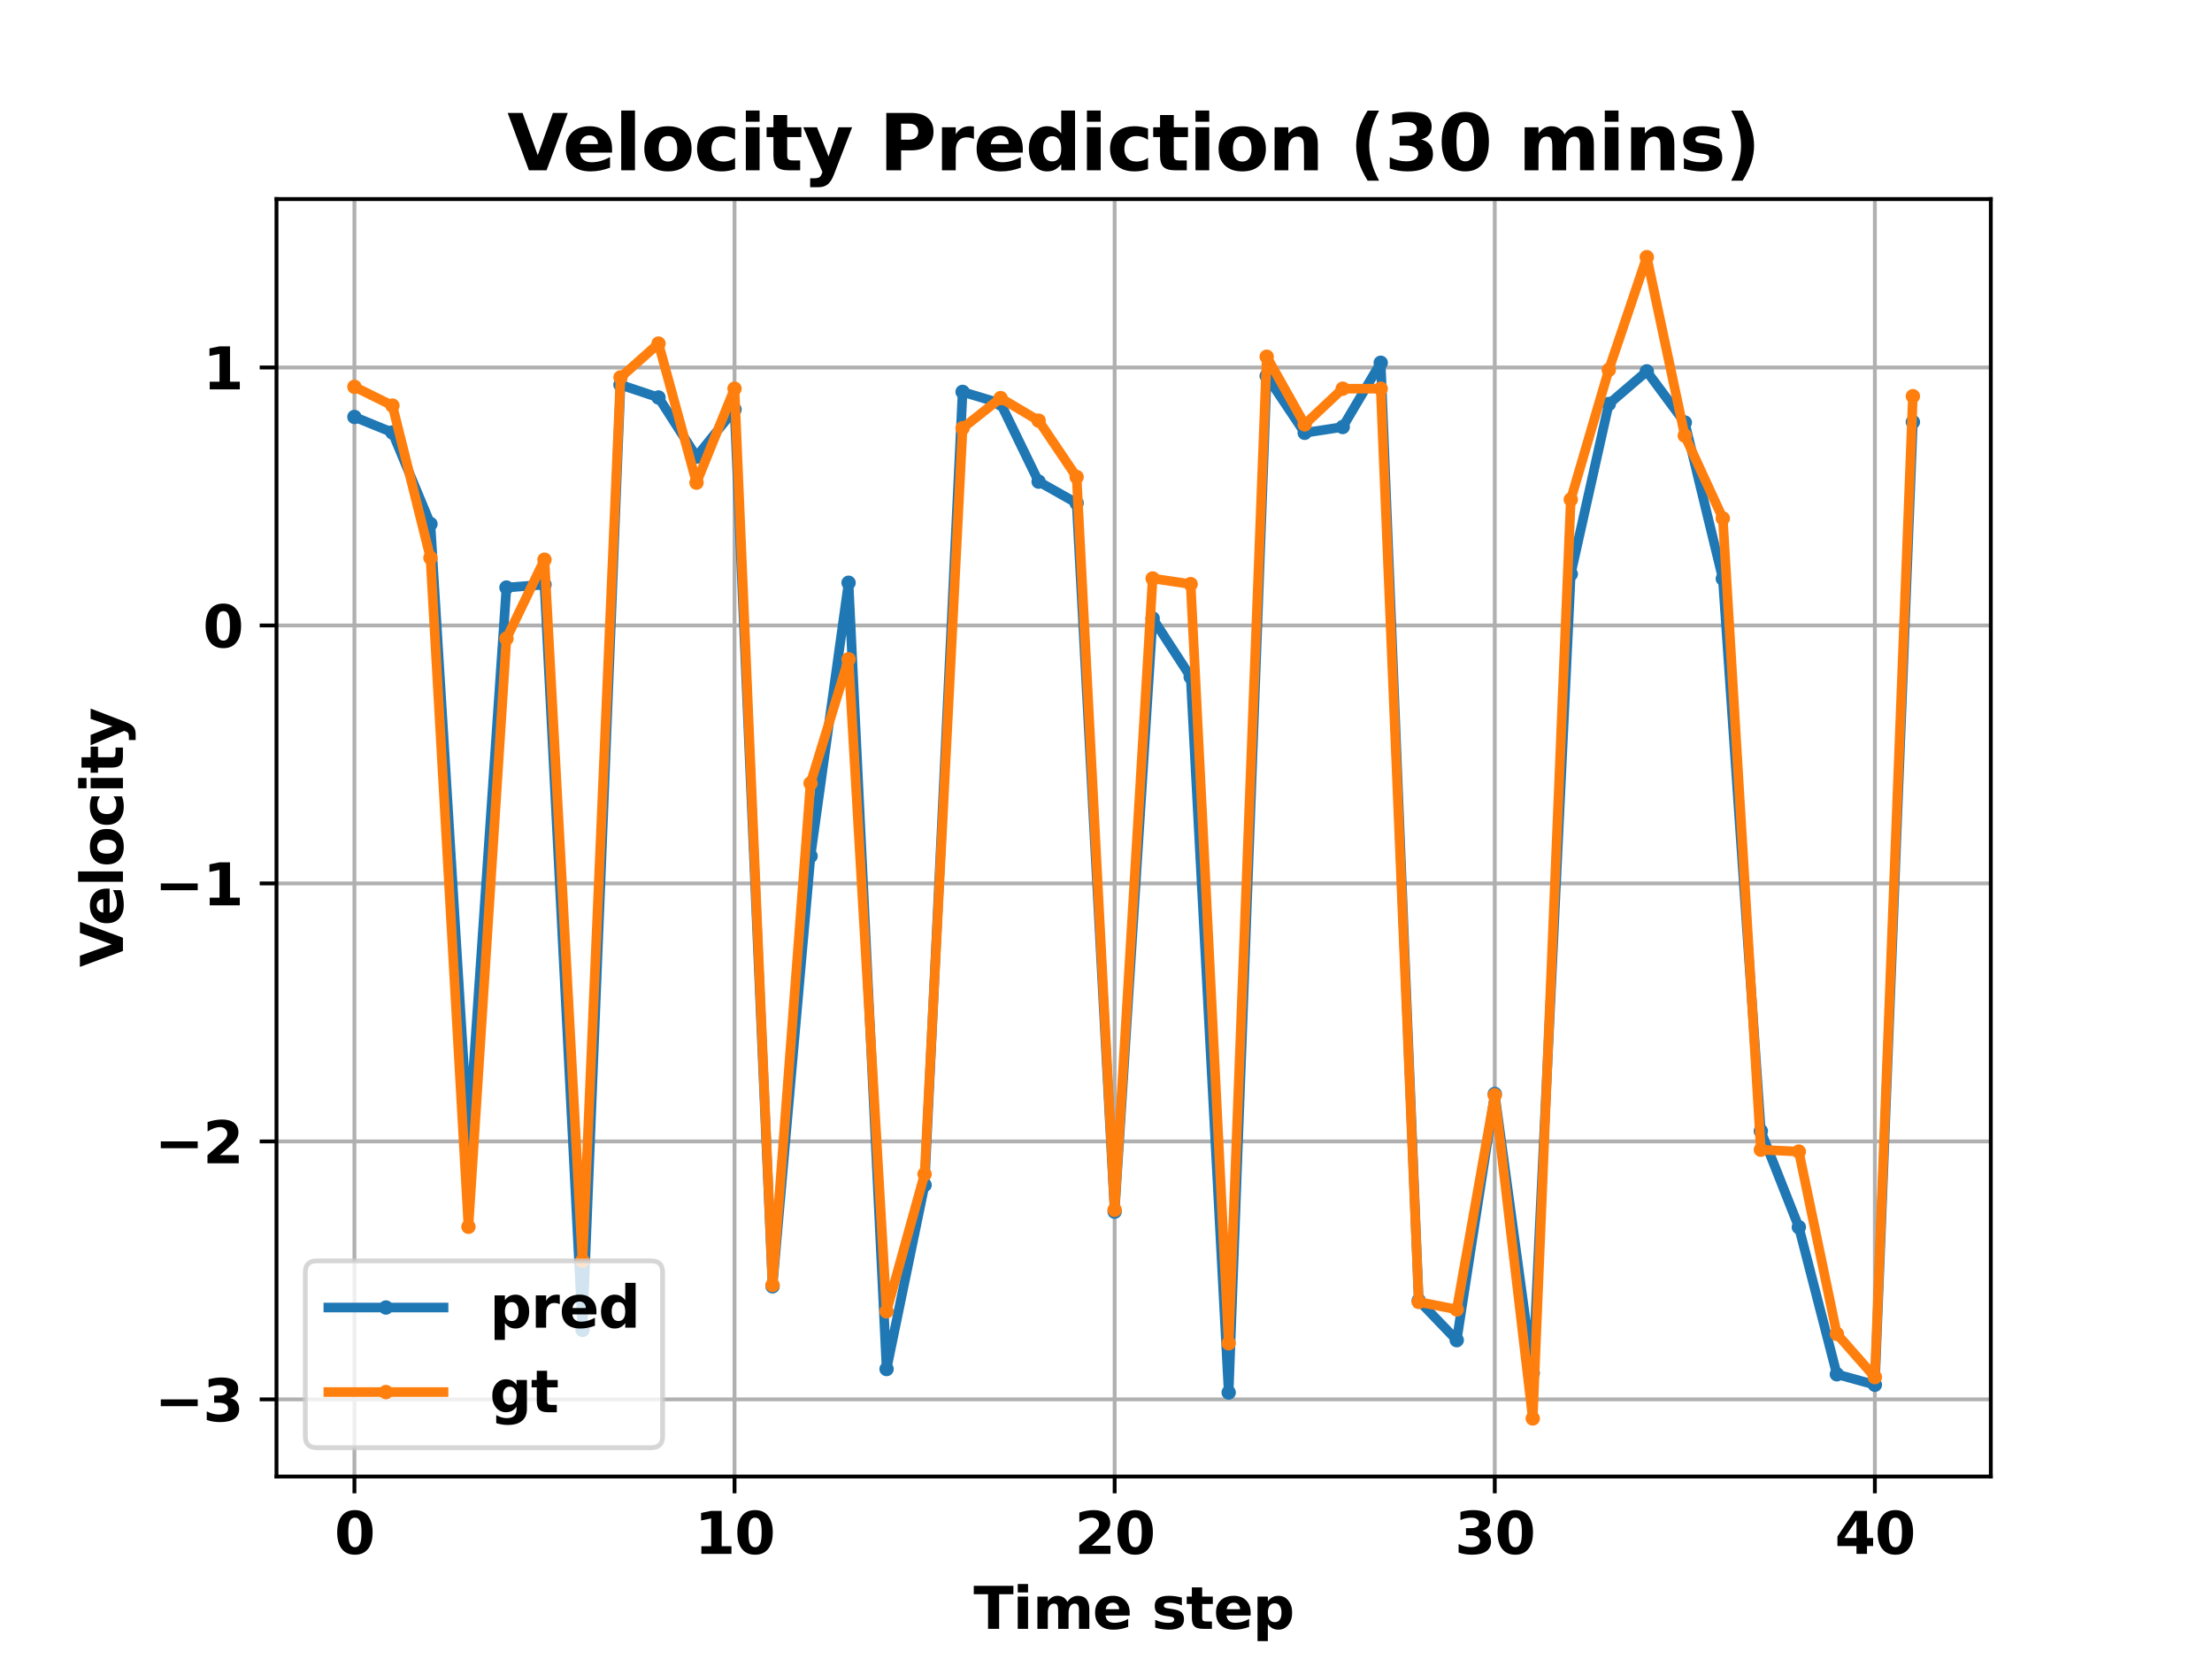 <?xml version="1.0" encoding="utf-8" standalone="no"?>
<!DOCTYPE svg PUBLIC "-//W3C//DTD SVG 1.1//EN"
  "http://www.w3.org/Graphics/SVG/1.1/DTD/svg11.dtd">
<svg xmlns:xlink="http://www.w3.org/1999/xlink" width="460.8pt" height="345.6pt" viewBox="0 0 460.8 345.6" xmlns="http://www.w3.org/2000/svg" version="1.1">
 <defs>
  <style type="text/css">*{stroke-linejoin: round; stroke-linecap: butt}</style>
 </defs>
 <g id="figure_1">
  <g id="patch_1">
   <path d="M 0 345.6 
L 460.8 345.6 
L 460.8 0 
L 0 0 
z
" style="fill: #ffffff"/>
  </g>
  <g id="axes_1">
   <g id="patch_2">
    <path d="M 57.6 307.584 
L 414.72 307.584 
L 414.72 41.472 
L 57.6 41.472 
z
" style="fill: #ffffff"/>
   </g>
   <g id="matplotlib.axis_1">
    <g id="xtick_1">
     <g id="line2d_1">
      <path d="M 73.833 307.584 
L 73.833 41.472 
" clip-path="url(#p4a967a3fd7)" style="fill: none; stroke: #b0b0b0; stroke-width: 0.8; stroke-linecap: square"/>
     </g>
     <g id="line2d_2">
      <defs>
       <path id="m0e1b438468" d="M 0 0 
L 0 3.5 
" style="stroke: #000000; stroke-width: 0.8"/>
      </defs>
      <g>
       <use xlink:href="#m0e1b438468" x="73.833" y="307.584" style="stroke: #000000; stroke-width: 0.8"/>
      </g>
     </g>
     <g id="text_1">
      <!-- 0 -->
      <g transform="translate(69.658 323.702) scale(0.12 -0.12)">
       <defs>
        <path id="DejaVuSans-Bold-30" d="M 2944 2338 
Q 2944 3213 2780 3570 
Q 2616 3928 2228 3928 
Q 1841 3928 1675 3570 
Q 1509 3213 1509 2338 
Q 1509 1453 1675 1090 
Q 1841 728 2228 728 
Q 2613 728 2778 1090 
Q 2944 1453 2944 2338 
z
M 4147 2328 
Q 4147 1169 3647 539 
Q 3147 -91 2228 -91 
Q 1306 -91 806 539 
Q 306 1169 306 2328 
Q 306 3491 806 4120 
Q 1306 4750 2228 4750 
Q 3147 4750 3647 4120 
Q 4147 3491 4147 2328 
z
" transform="scale(0.016)"/>
       </defs>
       <use xlink:href="#DejaVuSans-Bold-30"/>
      </g>
     </g>
    </g>
    <g id="xtick_2">
     <g id="line2d_3">
      <path d="M 153.017 307.584 
L 153.017 41.472 
" clip-path="url(#p4a967a3fd7)" style="fill: none; stroke: #b0b0b0; stroke-width: 0.8; stroke-linecap: square"/>
     </g>
     <g id="line2d_4">
      <g>
       <use xlink:href="#m0e1b438468" x="153.017" y="307.584" style="stroke: #000000; stroke-width: 0.8"/>
      </g>
     </g>
     <g id="text_2">
      <!-- 10 -->
      <g transform="translate(144.667 323.702) scale(0.12 -0.12)">
       <defs>
        <path id="DejaVuSans-Bold-31" d="M 750 831 
L 1813 831 
L 1813 3847 
L 722 3622 
L 722 4441 
L 1806 4666 
L 2950 4666 
L 2950 831 
L 4013 831 
L 4013 0 
L 750 0 
L 750 831 
z
" transform="scale(0.016)"/>
       </defs>
       <use xlink:href="#DejaVuSans-Bold-31"/>
       <use xlink:href="#DejaVuSans-Bold-30" x="69.58"/>
      </g>
     </g>
    </g>
    <g id="xtick_3">
     <g id="line2d_5">
      <path d="M 232.201 307.584 
L 232.201 41.472 
" clip-path="url(#p4a967a3fd7)" style="fill: none; stroke: #b0b0b0; stroke-width: 0.8; stroke-linecap: square"/>
     </g>
     <g id="line2d_6">
      <g>
       <use xlink:href="#m0e1b438468" x="232.201" y="307.584" style="stroke: #000000; stroke-width: 0.8"/>
      </g>
     </g>
     <g id="text_3">
      <!-- 20 -->
      <g transform="translate(223.851 323.702) scale(0.12 -0.12)">
       <defs>
        <path id="DejaVuSans-Bold-32" d="M 1844 884 
L 3897 884 
L 3897 0 
L 506 0 
L 506 884 
L 2209 2388 
Q 2438 2594 2547 2791 
Q 2656 2988 2656 3200 
Q 2656 3528 2436 3728 
Q 2216 3928 1850 3928 
Q 1569 3928 1234 3808 
Q 900 3688 519 3450 
L 519 4475 
Q 925 4609 1322 4679 
Q 1719 4750 2100 4750 
Q 2938 4750 3402 4381 
Q 3866 4013 3866 3353 
Q 3866 2972 3669 2642 
Q 3472 2313 2841 1759 
L 1844 884 
z
" transform="scale(0.016)"/>
       </defs>
       <use xlink:href="#DejaVuSans-Bold-32"/>
       <use xlink:href="#DejaVuSans-Bold-30" x="69.58"/>
      </g>
     </g>
    </g>
    <g id="xtick_4">
     <g id="line2d_7">
      <path d="M 311.385 307.584 
L 311.385 41.472 
" clip-path="url(#p4a967a3fd7)" style="fill: none; stroke: #b0b0b0; stroke-width: 0.8; stroke-linecap: square"/>
     </g>
     <g id="line2d_8">
      <g>
       <use xlink:href="#m0e1b438468" x="311.385" y="307.584" style="stroke: #000000; stroke-width: 0.8"/>
      </g>
     </g>
     <g id="text_4">
      <!-- 30 -->
      <g transform="translate(303.035 323.702) scale(0.12 -0.12)">
       <defs>
        <path id="DejaVuSans-Bold-33" d="M 2981 2516 
Q 3453 2394 3698 2092 
Q 3944 1791 3944 1325 
Q 3944 631 3412 270 
Q 2881 -91 1863 -91 
Q 1503 -91 1142 -33 
Q 781 25 428 141 
L 428 1069 
Q 766 900 1098 814 
Q 1431 728 1753 728 
Q 2231 728 2486 893 
Q 2741 1059 2741 1369 
Q 2741 1688 2480 1852 
Q 2219 2016 1709 2016 
L 1228 2016 
L 1228 2791 
L 1734 2791 
Q 2188 2791 2409 2933 
Q 2631 3075 2631 3366 
Q 2631 3634 2415 3781 
Q 2200 3928 1806 3928 
Q 1516 3928 1219 3862 
Q 922 3797 628 3669 
L 628 4550 
Q 984 4650 1334 4700 
Q 1684 4750 2022 4750 
Q 2931 4750 3382 4451 
Q 3834 4153 3834 3553 
Q 3834 3144 3618 2883 
Q 3403 2622 2981 2516 
z
" transform="scale(0.016)"/>
       </defs>
       <use xlink:href="#DejaVuSans-Bold-33"/>
       <use xlink:href="#DejaVuSans-Bold-30" x="69.58"/>
      </g>
     </g>
    </g>
    <g id="xtick_5">
     <g id="line2d_9">
      <path d="M 390.569 307.584 
L 390.569 41.472 
" clip-path="url(#p4a967a3fd7)" style="fill: none; stroke: #b0b0b0; stroke-width: 0.8; stroke-linecap: square"/>
     </g>
     <g id="line2d_10">
      <g>
       <use xlink:href="#m0e1b438468" x="390.569" y="307.584" style="stroke: #000000; stroke-width: 0.8"/>
      </g>
     </g>
     <g id="text_5">
      <!-- 40 -->
      <g transform="translate(382.219 323.702) scale(0.12 -0.12)">
       <defs>
        <path id="DejaVuSans-Bold-34" d="M 2356 3675 
L 1038 1722 
L 2356 1722 
L 2356 3675 
z
M 2156 4666 
L 3494 4666 
L 3494 1722 
L 4159 1722 
L 4159 850 
L 3494 850 
L 3494 0 
L 2356 0 
L 2356 850 
L 288 850 
L 288 1881 
L 2156 4666 
z
" transform="scale(0.016)"/>
       </defs>
       <use xlink:href="#DejaVuSans-Bold-34"/>
       <use xlink:href="#DejaVuSans-Bold-30" x="69.58"/>
      </g>
     </g>
    </g>
    <g id="text_6">
     <!-- Time step -->
     <g transform="translate(202.796 339.316) scale(0.12 -0.12)">
      <defs>
       <path id="DejaVuSans-Bold-54" d="M 31 4666 
L 4331 4666 
L 4331 3756 
L 2784 3756 
L 2784 0 
L 1581 0 
L 1581 3756 
L 31 3756 
L 31 4666 
z
" transform="scale(0.016)"/>
       <path id="DejaVuSans-Bold-69" d="M 538 3500 
L 1656 3500 
L 1656 0 
L 538 0 
L 538 3500 
z
M 538 4863 
L 1656 4863 
L 1656 3950 
L 538 3950 
L 538 4863 
z
" transform="scale(0.016)"/>
       <path id="DejaVuSans-Bold-6d" d="M 3781 2919 
Q 3994 3244 4286 3414 
Q 4578 3584 4928 3584 
Q 5531 3584 5847 3212 
Q 6163 2841 6163 2131 
L 6163 0 
L 5038 0 
L 5038 1825 
Q 5041 1866 5042 1909 
Q 5044 1953 5044 2034 
Q 5044 2406 4934 2573 
Q 4825 2741 4581 2741 
Q 4263 2741 4089 2478 
Q 3916 2216 3909 1719 
L 3909 0 
L 2784 0 
L 2784 1825 
Q 2784 2406 2684 2573 
Q 2584 2741 2328 2741 
Q 2006 2741 1831 2477 
Q 1656 2213 1656 1722 
L 1656 0 
L 531 0 
L 531 3500 
L 1656 3500 
L 1656 2988 
Q 1863 3284 2130 3434 
Q 2397 3584 2719 3584 
Q 3081 3584 3359 3409 
Q 3638 3234 3781 2919 
z
" transform="scale(0.016)"/>
       <path id="DejaVuSans-Bold-65" d="M 4031 1759 
L 4031 1441 
L 1416 1441 
Q 1456 1047 1700 850 
Q 1944 653 2381 653 
Q 2734 653 3104 758 
Q 3475 863 3866 1075 
L 3866 213 
Q 3469 63 3072 -14 
Q 2675 -91 2278 -91 
Q 1328 -91 801 392 
Q 275 875 275 1747 
Q 275 2603 792 3093 
Q 1309 3584 2216 3584 
Q 3041 3584 3536 3087 
Q 4031 2591 4031 1759 
z
M 2881 2131 
Q 2881 2450 2695 2645 
Q 2509 2841 2209 2841 
Q 1884 2841 1681 2658 
Q 1478 2475 1428 2131 
L 2881 2131 
z
" transform="scale(0.016)"/>
       <path id="DejaVuSans-Bold-20" transform="scale(0.016)"/>
       <path id="DejaVuSans-Bold-73" d="M 3272 3391 
L 3272 2541 
Q 2913 2691 2578 2766 
Q 2244 2841 1947 2841 
Q 1628 2841 1473 2761 
Q 1319 2681 1319 2516 
Q 1319 2381 1436 2309 
Q 1553 2238 1856 2203 
L 2053 2175 
Q 2913 2066 3209 1816 
Q 3506 1566 3506 1031 
Q 3506 472 3093 190 
Q 2681 -91 1863 -91 
Q 1516 -91 1145 -36 
Q 775 19 384 128 
L 384 978 
Q 719 816 1070 734 
Q 1422 653 1784 653 
Q 2113 653 2278 743 
Q 2444 834 2444 1013 
Q 2444 1163 2330 1236 
Q 2216 1309 1875 1350 
L 1678 1375 
Q 931 1469 631 1722 
Q 331 1975 331 2491 
Q 331 3047 712 3315 
Q 1094 3584 1881 3584 
Q 2191 3584 2531 3537 
Q 2872 3491 3272 3391 
z
" transform="scale(0.016)"/>
       <path id="DejaVuSans-Bold-74" d="M 1759 4494 
L 1759 3500 
L 2913 3500 
L 2913 2700 
L 1759 2700 
L 1759 1216 
Q 1759 972 1856 886 
Q 1953 800 2241 800 
L 2816 800 
L 2816 0 
L 1856 0 
Q 1194 0 917 276 
Q 641 553 641 1216 
L 641 2700 
L 84 2700 
L 84 3500 
L 641 3500 
L 641 4494 
L 1759 4494 
z
" transform="scale(0.016)"/>
       <path id="DejaVuSans-Bold-70" d="M 1656 506 
L 1656 -1331 
L 538 -1331 
L 538 3500 
L 1656 3500 
L 1656 2988 
Q 1888 3294 2169 3439 
Q 2450 3584 2816 3584 
Q 3463 3584 3878 3070 
Q 4294 2556 4294 1747 
Q 4294 938 3878 423 
Q 3463 -91 2816 -91 
Q 2450 -91 2169 54 
Q 1888 200 1656 506 
z
M 2400 2772 
Q 2041 2772 1848 2508 
Q 1656 2244 1656 1747 
Q 1656 1250 1848 986 
Q 2041 722 2400 722 
Q 2759 722 2948 984 
Q 3138 1247 3138 1747 
Q 3138 2247 2948 2509 
Q 2759 2772 2400 2772 
z
" transform="scale(0.016)"/>
      </defs>
      <use xlink:href="#DejaVuSans-Bold-54"/>
      <use xlink:href="#DejaVuSans-Bold-69" x="68.213"/>
      <use xlink:href="#DejaVuSans-Bold-6d" x="102.49"/>
      <use xlink:href="#DejaVuSans-Bold-65" x="206.689"/>
      <use xlink:href="#DejaVuSans-Bold-20" x="274.512"/>
      <use xlink:href="#DejaVuSans-Bold-73" x="309.326"/>
      <use xlink:href="#DejaVuSans-Bold-74" x="368.848"/>
      <use xlink:href="#DejaVuSans-Bold-65" x="416.65"/>
      <use xlink:href="#DejaVuSans-Bold-70" x="484.473"/>
     </g>
    </g>
   </g>
   <g id="matplotlib.axis_2">
    <g id="ytick_1">
     <g id="line2d_11">
      <path d="M 57.6 291.519 
L 414.72 291.519 
" clip-path="url(#p4a967a3fd7)" style="fill: none; stroke: #b0b0b0; stroke-width: 0.8; stroke-linecap: square"/>
     </g>
     <g id="line2d_12">
      <defs>
       <path id="m501f621655" d="M 0 0 
L -3.5 0 
" style="stroke: #000000; stroke-width: 0.8"/>
      </defs>
      <g>
       <use xlink:href="#m501f621655" x="57.6" y="291.519" style="stroke: #000000; stroke-width: 0.8"/>
      </g>
     </g>
     <g id="text_7">
      <!-- −3 -->
      <g transform="translate(32.195 296.078) scale(0.12 -0.12)">
       <defs>
        <path id="DejaVuSans-Bold-2212" d="M 678 2375 
L 4684 2375 
L 4684 1638 
L 678 1638 
L 678 2375 
z
" transform="scale(0.016)"/>
       </defs>
       <use xlink:href="#DejaVuSans-Bold-2212"/>
       <use xlink:href="#DejaVuSans-Bold-33" x="83.789"/>
      </g>
     </g>
    </g>
    <g id="ytick_2">
     <g id="line2d_13">
      <path d="M 57.6 237.777 
L 414.72 237.777 
" clip-path="url(#p4a967a3fd7)" style="fill: none; stroke: #b0b0b0; stroke-width: 0.8; stroke-linecap: square"/>
     </g>
     <g id="line2d_14">
      <g>
       <use xlink:href="#m501f621655" x="57.6" y="237.777" style="stroke: #000000; stroke-width: 0.8"/>
      </g>
     </g>
     <g id="text_8">
      <!-- −2 -->
      <g transform="translate(32.195 242.336) scale(0.12 -0.12)">
       <use xlink:href="#DejaVuSans-Bold-2212"/>
       <use xlink:href="#DejaVuSans-Bold-32" x="83.789"/>
      </g>
     </g>
    </g>
    <g id="ytick_3">
     <g id="line2d_15">
      <path d="M 57.6 184.036 
L 414.72 184.036 
" clip-path="url(#p4a967a3fd7)" style="fill: none; stroke: #b0b0b0; stroke-width: 0.8; stroke-linecap: square"/>
     </g>
     <g id="line2d_16">
      <g>
       <use xlink:href="#m501f621655" x="57.6" y="184.036" style="stroke: #000000; stroke-width: 0.8"/>
      </g>
     </g>
     <g id="text_9">
      <!-- −1 -->
      <g transform="translate(32.195 188.595) scale(0.12 -0.12)">
       <use xlink:href="#DejaVuSans-Bold-2212"/>
       <use xlink:href="#DejaVuSans-Bold-31" x="83.789"/>
      </g>
     </g>
    </g>
    <g id="ytick_4">
     <g id="line2d_17">
      <path d="M 57.6 130.294 
L 414.72 130.294 
" clip-path="url(#p4a967a3fd7)" style="fill: none; stroke: #b0b0b0; stroke-width: 0.8; stroke-linecap: square"/>
     </g>
     <g id="line2d_18">
      <g>
       <use xlink:href="#m501f621655" x="57.6" y="130.294" style="stroke: #000000; stroke-width: 0.8"/>
      </g>
     </g>
     <g id="text_10">
      <!-- 0 -->
      <g transform="translate(42.251 134.853) scale(0.12 -0.12)">
       <use xlink:href="#DejaVuSans-Bold-30"/>
      </g>
     </g>
    </g>
    <g id="ytick_5">
     <g id="line2d_19">
      <path d="M 57.6 76.553 
L 414.72 76.553 
" clip-path="url(#p4a967a3fd7)" style="fill: none; stroke: #b0b0b0; stroke-width: 0.8; stroke-linecap: square"/>
     </g>
     <g id="line2d_20">
      <g>
       <use xlink:href="#m501f621655" x="57.6" y="76.553" style="stroke: #000000; stroke-width: 0.8"/>
      </g>
     </g>
     <g id="text_11">
      <!-- 1 -->
      <g transform="translate(42.251 81.112) scale(0.12 -0.12)">
       <use xlink:href="#DejaVuSans-Bold-31"/>
      </g>
     </g>
    </g>
    <g id="text_12">
     <!-- Velocity -->
     <g transform="translate(25.606 201.483) rotate(-90) scale(0.12 -0.12)">
      <defs>
       <path id="DejaVuSans-Bold-56" d="M 31 4666 
L 1241 4666 
L 2478 1222 
L 3713 4666 
L 4922 4666 
L 3194 0 
L 1759 0 
L 31 4666 
z
" transform="scale(0.016)"/>
       <path id="DejaVuSans-Bold-6c" d="M 538 4863 
L 1656 4863 
L 1656 0 
L 538 0 
L 538 4863 
z
" transform="scale(0.016)"/>
       <path id="DejaVuSans-Bold-6f" d="M 2203 2784 
Q 1831 2784 1636 2517 
Q 1441 2250 1441 1747 
Q 1441 1244 1636 976 
Q 1831 709 2203 709 
Q 2569 709 2762 976 
Q 2956 1244 2956 1747 
Q 2956 2250 2762 2517 
Q 2569 2784 2203 2784 
z
M 2203 3584 
Q 3106 3584 3614 3096 
Q 4122 2609 4122 1747 
Q 4122 884 3614 396 
Q 3106 -91 2203 -91 
Q 1297 -91 786 396 
Q 275 884 275 1747 
Q 275 2609 786 3096 
Q 1297 3584 2203 3584 
z
" transform="scale(0.016)"/>
       <path id="DejaVuSans-Bold-63" d="M 3366 3391 
L 3366 2478 
Q 3138 2634 2908 2709 
Q 2678 2784 2431 2784 
Q 1963 2784 1702 2511 
Q 1441 2238 1441 1747 
Q 1441 1256 1702 982 
Q 1963 709 2431 709 
Q 2694 709 2930 787 
Q 3166 866 3366 1019 
L 3366 103 
Q 3103 6 2833 -42 
Q 2563 -91 2291 -91 
Q 1344 -91 809 395 
Q 275 881 275 1747 
Q 275 2613 809 3098 
Q 1344 3584 2291 3584 
Q 2566 3584 2833 3536 
Q 3100 3488 3366 3391 
z
" transform="scale(0.016)"/>
       <path id="DejaVuSans-Bold-79" d="M 78 3500 
L 1197 3500 
L 2138 1125 
L 2938 3500 
L 4056 3500 
L 2584 -331 
Q 2363 -916 2067 -1148 
Q 1772 -1381 1288 -1381 
L 641 -1381 
L 641 -647 
L 991 -647 
Q 1275 -647 1404 -556 
Q 1534 -466 1606 -231 
L 1638 -134 
L 78 3500 
z
" transform="scale(0.016)"/>
      </defs>
      <use xlink:href="#DejaVuSans-Bold-56"/>
      <use xlink:href="#DejaVuSans-Bold-65" x="71.893"/>
      <use xlink:href="#DejaVuSans-Bold-6c" x="139.715"/>
      <use xlink:href="#DejaVuSans-Bold-6f" x="173.992"/>
      <use xlink:href="#DejaVuSans-Bold-63" x="242.693"/>
      <use xlink:href="#DejaVuSans-Bold-69" x="301.971"/>
      <use xlink:href="#DejaVuSans-Bold-74" x="336.248"/>
      <use xlink:href="#DejaVuSans-Bold-79" x="384.051"/>
     </g>
    </g>
   </g>
   <g id="line2d_21">
    <path d="M 73.833 86.858 
L 81.751 90.091 
L 89.67 109.151 
L 97.588 237.726 
L 105.506 122.399 
L 113.425 121.776 
L 121.343 277.046 
L 129.262 80.154 
L 137.18 82.803 
L 145.098 95.133 
L 153.017 85.31 
L 160.935 267.961 
L 168.854 178.344 
L 176.772 121.398 
L 184.69 285.196 
L 192.609 246.86 
L 200.527 81.639 
L 208.446 84.03 
L 216.364 100.333 
L 224.282 104.799 
L 232.201 252.41 
L 240.119 128.823 
L 248.038 141.013 
L 255.956 290.082 
L 263.874 78.328 
L 271.793 90.165 
L 279.711 88.951 
L 287.63 75.573 
L 295.548 270.929 
L 303.466 279.179 
L 311.385 227.89 
L 319.303 286.029 
L 327.222 119.586 
L 335.14 84.161 
L 343.058 77.365 
L 350.977 88.021 
L 358.895 120.555 
L 366.814 235.616 
L 374.732 255.645 
L 382.65 286.288 
L 390.569 288.472 
L 398.487 87.91 
" clip-path="url(#p4a967a3fd7)" style="fill: none; stroke: #1f77b4; stroke-width: 2; stroke-linecap: square"/>
    <defs>
     <path id="m7a6e7c32d4" d="M 0 1 
C 0.265 1 0.52 0.895 0.707 0.707 
C 0.895 0.52 1 0.265 1 0 
C 1 -0.265 0.895 -0.52 0.707 -0.707 
C 0.52 -0.895 0.265 -1 0 -1 
C -0.265 -1 -0.52 -0.895 -0.707 -0.707 
C -0.895 -0.52 -1 -0.265 -1 0 
C -1 0.265 -0.895 0.52 -0.707 0.707 
C -0.52 0.895 -0.265 1 0 1 
z
" style="stroke: #1f77b4"/>
    </defs>
    <g clip-path="url(#p4a967a3fd7)">
     <use xlink:href="#m7a6e7c32d4" x="73.833" y="86.858" style="fill: #1f77b4; stroke: #1f77b4"/>
     <use xlink:href="#m7a6e7c32d4" x="81.751" y="90.091" style="fill: #1f77b4; stroke: #1f77b4"/>
     <use xlink:href="#m7a6e7c32d4" x="89.67" y="109.151" style="fill: #1f77b4; stroke: #1f77b4"/>
     <use xlink:href="#m7a6e7c32d4" x="97.588" y="237.726" style="fill: #1f77b4; stroke: #1f77b4"/>
     <use xlink:href="#m7a6e7c32d4" x="105.506" y="122.399" style="fill: #1f77b4; stroke: #1f77b4"/>
     <use xlink:href="#m7a6e7c32d4" x="113.425" y="121.776" style="fill: #1f77b4; stroke: #1f77b4"/>
     <use xlink:href="#m7a6e7c32d4" x="121.343" y="277.046" style="fill: #1f77b4; stroke: #1f77b4"/>
     <use xlink:href="#m7a6e7c32d4" x="129.262" y="80.154" style="fill: #1f77b4; stroke: #1f77b4"/>
     <use xlink:href="#m7a6e7c32d4" x="137.18" y="82.803" style="fill: #1f77b4; stroke: #1f77b4"/>
     <use xlink:href="#m7a6e7c32d4" x="145.098" y="95.133" style="fill: #1f77b4; stroke: #1f77b4"/>
     <use xlink:href="#m7a6e7c32d4" x="153.017" y="85.31" style="fill: #1f77b4; stroke: #1f77b4"/>
     <use xlink:href="#m7a6e7c32d4" x="160.935" y="267.961" style="fill: #1f77b4; stroke: #1f77b4"/>
     <use xlink:href="#m7a6e7c32d4" x="168.854" y="178.344" style="fill: #1f77b4; stroke: #1f77b4"/>
     <use xlink:href="#m7a6e7c32d4" x="176.772" y="121.398" style="fill: #1f77b4; stroke: #1f77b4"/>
     <use xlink:href="#m7a6e7c32d4" x="184.69" y="285.196" style="fill: #1f77b4; stroke: #1f77b4"/>
     <use xlink:href="#m7a6e7c32d4" x="192.609" y="246.86" style="fill: #1f77b4; stroke: #1f77b4"/>
     <use xlink:href="#m7a6e7c32d4" x="200.527" y="81.639" style="fill: #1f77b4; stroke: #1f77b4"/>
     <use xlink:href="#m7a6e7c32d4" x="208.446" y="84.03" style="fill: #1f77b4; stroke: #1f77b4"/>
     <use xlink:href="#m7a6e7c32d4" x="216.364" y="100.333" style="fill: #1f77b4; stroke: #1f77b4"/>
     <use xlink:href="#m7a6e7c32d4" x="224.282" y="104.799" style="fill: #1f77b4; stroke: #1f77b4"/>
     <use xlink:href="#m7a6e7c32d4" x="232.201" y="252.41" style="fill: #1f77b4; stroke: #1f77b4"/>
     <use xlink:href="#m7a6e7c32d4" x="240.119" y="128.823" style="fill: #1f77b4; stroke: #1f77b4"/>
     <use xlink:href="#m7a6e7c32d4" x="248.038" y="141.013" style="fill: #1f77b4; stroke: #1f77b4"/>
     <use xlink:href="#m7a6e7c32d4" x="255.956" y="290.082" style="fill: #1f77b4; stroke: #1f77b4"/>
     <use xlink:href="#m7a6e7c32d4" x="263.874" y="78.328" style="fill: #1f77b4; stroke: #1f77b4"/>
     <use xlink:href="#m7a6e7c32d4" x="271.793" y="90.165" style="fill: #1f77b4; stroke: #1f77b4"/>
     <use xlink:href="#m7a6e7c32d4" x="279.711" y="88.951" style="fill: #1f77b4; stroke: #1f77b4"/>
     <use xlink:href="#m7a6e7c32d4" x="287.63" y="75.573" style="fill: #1f77b4; stroke: #1f77b4"/>
     <use xlink:href="#m7a6e7c32d4" x="295.548" y="270.929" style="fill: #1f77b4; stroke: #1f77b4"/>
     <use xlink:href="#m7a6e7c32d4" x="303.466" y="279.179" style="fill: #1f77b4; stroke: #1f77b4"/>
     <use xlink:href="#m7a6e7c32d4" x="311.385" y="227.89" style="fill: #1f77b4; stroke: #1f77b4"/>
     <use xlink:href="#m7a6e7c32d4" x="319.303" y="286.029" style="fill: #1f77b4; stroke: #1f77b4"/>
     <use xlink:href="#m7a6e7c32d4" x="327.222" y="119.586" style="fill: #1f77b4; stroke: #1f77b4"/>
     <use xlink:href="#m7a6e7c32d4" x="335.14" y="84.161" style="fill: #1f77b4; stroke: #1f77b4"/>
     <use xlink:href="#m7a6e7c32d4" x="343.058" y="77.365" style="fill: #1f77b4; stroke: #1f77b4"/>
     <use xlink:href="#m7a6e7c32d4" x="350.977" y="88.021" style="fill: #1f77b4; stroke: #1f77b4"/>
     <use xlink:href="#m7a6e7c32d4" x="358.895" y="120.555" style="fill: #1f77b4; stroke: #1f77b4"/>
     <use xlink:href="#m7a6e7c32d4" x="366.814" y="235.616" style="fill: #1f77b4; stroke: #1f77b4"/>
     <use xlink:href="#m7a6e7c32d4" x="374.732" y="255.645" style="fill: #1f77b4; stroke: #1f77b4"/>
     <use xlink:href="#m7a6e7c32d4" x="382.65" y="286.288" style="fill: #1f77b4; stroke: #1f77b4"/>
     <use xlink:href="#m7a6e7c32d4" x="390.569" y="288.472" style="fill: #1f77b4; stroke: #1f77b4"/>
     <use xlink:href="#m7a6e7c32d4" x="398.487" y="87.91" style="fill: #1f77b4; stroke: #1f77b4"/>
    </g>
   </g>
   <g id="line2d_22">
    <path d="M 73.833 80.578 
L 81.751 84.493 
L 89.67 116.201 
L 97.588 255.559 
L 105.506 133.034 
L 113.425 116.592 
L 121.343 262.606 
L 129.262 78.621 
L 137.18 71.575 
L 145.098 100.543 
L 153.017 80.97 
L 160.935 267.695 
L 168.854 163.176 
L 176.772 137.34 
L 184.69 273.175 
L 192.609 244.599 
L 200.527 89.191 
L 208.446 82.927 
L 216.364 87.625 
L 224.282 99.368 
L 232.201 252.036 
L 240.119 120.507 
L 248.038 121.681 
L 255.956 279.83 
L 263.874 74.315 
L 271.793 88.408 
L 279.711 80.97 
L 287.63 80.97 
L 295.548 271.218 
L 303.466 272.784 
L 311.385 228.158 
L 319.303 295.488 
L 327.222 104.066 
L 335.14 77.055 
L 343.058 53.568 
L 350.977 90.756 
L 358.895 107.98 
L 366.814 239.51 
L 374.732 239.901 
L 382.65 277.872 
L 390.569 286.876 
L 398.487 82.536 
" clip-path="url(#p4a967a3fd7)" style="fill: none; stroke: #ff7f0e; stroke-width: 2; stroke-linecap: square"/>
    <defs>
     <path id="m2e8633372b" d="M 0 1 
C 0.265 1 0.52 0.895 0.707 0.707 
C 0.895 0.52 1 0.265 1 0 
C 1 -0.265 0.895 -0.52 0.707 -0.707 
C 0.52 -0.895 0.265 -1 0 -1 
C -0.265 -1 -0.52 -0.895 -0.707 -0.707 
C -0.895 -0.52 -1 -0.265 -1 0 
C -1 0.265 -0.895 0.52 -0.707 0.707 
C -0.52 0.895 -0.265 1 0 1 
z
" style="stroke: #ff7f0e"/>
    </defs>
    <g clip-path="url(#p4a967a3fd7)">
     <use xlink:href="#m2e8633372b" x="73.833" y="80.578" style="fill: #ff7f0e; stroke: #ff7f0e"/>
     <use xlink:href="#m2e8633372b" x="81.751" y="84.493" style="fill: #ff7f0e; stroke: #ff7f0e"/>
     <use xlink:href="#m2e8633372b" x="89.67" y="116.201" style="fill: #ff7f0e; stroke: #ff7f0e"/>
     <use xlink:href="#m2e8633372b" x="97.588" y="255.559" style="fill: #ff7f0e; stroke: #ff7f0e"/>
     <use xlink:href="#m2e8633372b" x="105.506" y="133.034" style="fill: #ff7f0e; stroke: #ff7f0e"/>
     <use xlink:href="#m2e8633372b" x="113.425" y="116.592" style="fill: #ff7f0e; stroke: #ff7f0e"/>
     <use xlink:href="#m2e8633372b" x="121.343" y="262.606" style="fill: #ff7f0e; stroke: #ff7f0e"/>
     <use xlink:href="#m2e8633372b" x="129.262" y="78.621" style="fill: #ff7f0e; stroke: #ff7f0e"/>
     <use xlink:href="#m2e8633372b" x="137.18" y="71.575" style="fill: #ff7f0e; stroke: #ff7f0e"/>
     <use xlink:href="#m2e8633372b" x="145.098" y="100.543" style="fill: #ff7f0e; stroke: #ff7f0e"/>
     <use xlink:href="#m2e8633372b" x="153.017" y="80.97" style="fill: #ff7f0e; stroke: #ff7f0e"/>
     <use xlink:href="#m2e8633372b" x="160.935" y="267.695" style="fill: #ff7f0e; stroke: #ff7f0e"/>
     <use xlink:href="#m2e8633372b" x="168.854" y="163.176" style="fill: #ff7f0e; stroke: #ff7f0e"/>
     <use xlink:href="#m2e8633372b" x="176.772" y="137.34" style="fill: #ff7f0e; stroke: #ff7f0e"/>
     <use xlink:href="#m2e8633372b" x="184.69" y="273.175" style="fill: #ff7f0e; stroke: #ff7f0e"/>
     <use xlink:href="#m2e8633372b" x="192.609" y="244.599" style="fill: #ff7f0e; stroke: #ff7f0e"/>
     <use xlink:href="#m2e8633372b" x="200.527" y="89.191" style="fill: #ff7f0e; stroke: #ff7f0e"/>
     <use xlink:href="#m2e8633372b" x="208.446" y="82.927" style="fill: #ff7f0e; stroke: #ff7f0e"/>
     <use xlink:href="#m2e8633372b" x="216.364" y="87.625" style="fill: #ff7f0e; stroke: #ff7f0e"/>
     <use xlink:href="#m2e8633372b" x="224.282" y="99.368" style="fill: #ff7f0e; stroke: #ff7f0e"/>
     <use xlink:href="#m2e8633372b" x="232.201" y="252.036" style="fill: #ff7f0e; stroke: #ff7f0e"/>
     <use xlink:href="#m2e8633372b" x="240.119" y="120.507" style="fill: #ff7f0e; stroke: #ff7f0e"/>
     <use xlink:href="#m2e8633372b" x="248.038" y="121.681" style="fill: #ff7f0e; stroke: #ff7f0e"/>
     <use xlink:href="#m2e8633372b" x="255.956" y="279.83" style="fill: #ff7f0e; stroke: #ff7f0e"/>
     <use xlink:href="#m2e8633372b" x="263.874" y="74.315" style="fill: #ff7f0e; stroke: #ff7f0e"/>
     <use xlink:href="#m2e8633372b" x="271.793" y="88.408" style="fill: #ff7f0e; stroke: #ff7f0e"/>
     <use xlink:href="#m2e8633372b" x="279.711" y="80.97" style="fill: #ff7f0e; stroke: #ff7f0e"/>
     <use xlink:href="#m2e8633372b" x="287.63" y="80.97" style="fill: #ff7f0e; stroke: #ff7f0e"/>
     <use xlink:href="#m2e8633372b" x="295.548" y="271.218" style="fill: #ff7f0e; stroke: #ff7f0e"/>
     <use xlink:href="#m2e8633372b" x="303.466" y="272.784" style="fill: #ff7f0e; stroke: #ff7f0e"/>
     <use xlink:href="#m2e8633372b" x="311.385" y="228.158" style="fill: #ff7f0e; stroke: #ff7f0e"/>
     <use xlink:href="#m2e8633372b" x="319.303" y="295.488" style="fill: #ff7f0e; stroke: #ff7f0e"/>
     <use xlink:href="#m2e8633372b" x="327.222" y="104.066" style="fill: #ff7f0e; stroke: #ff7f0e"/>
     <use xlink:href="#m2e8633372b" x="335.14" y="77.055" style="fill: #ff7f0e; stroke: #ff7f0e"/>
     <use xlink:href="#m2e8633372b" x="343.058" y="53.568" style="fill: #ff7f0e; stroke: #ff7f0e"/>
     <use xlink:href="#m2e8633372b" x="350.977" y="90.756" style="fill: #ff7f0e; stroke: #ff7f0e"/>
     <use xlink:href="#m2e8633372b" x="358.895" y="107.98" style="fill: #ff7f0e; stroke: #ff7f0e"/>
     <use xlink:href="#m2e8633372b" x="366.814" y="239.51" style="fill: #ff7f0e; stroke: #ff7f0e"/>
     <use xlink:href="#m2e8633372b" x="374.732" y="239.901" style="fill: #ff7f0e; stroke: #ff7f0e"/>
     <use xlink:href="#m2e8633372b" x="382.65" y="277.872" style="fill: #ff7f0e; stroke: #ff7f0e"/>
     <use xlink:href="#m2e8633372b" x="390.569" y="286.876" style="fill: #ff7f0e; stroke: #ff7f0e"/>
     <use xlink:href="#m2e8633372b" x="398.487" y="82.536" style="fill: #ff7f0e; stroke: #ff7f0e"/>
    </g>
   </g>
   <g id="patch_3">
    <path d="M 57.6 307.584 
L 57.6 41.472 
" style="fill: none; stroke: #000000; stroke-width: 0.8; stroke-linejoin: miter; stroke-linecap: square"/>
   </g>
   <g id="patch_4">
    <path d="M 414.72 307.584 
L 414.72 41.472 
" style="fill: none; stroke: #000000; stroke-width: 0.8; stroke-linejoin: miter; stroke-linecap: square"/>
   </g>
   <g id="patch_5">
    <path d="M 57.6 307.584 
L 414.72 307.584 
" style="fill: none; stroke: #000000; stroke-width: 0.8; stroke-linejoin: miter; stroke-linecap: square"/>
   </g>
   <g id="patch_6">
    <path d="M 57.6 41.472 
L 414.72 41.472 
" style="fill: none; stroke: #000000; stroke-width: 0.8; stroke-linejoin: miter; stroke-linecap: square"/>
   </g>
   <g id="text_13">
    <!-- Velocity Prediction (30 mins) -->
    <g transform="translate(105.681 35.472) scale(0.16 -0.16)">
     <defs>
      <path id="DejaVuSans-Bold-50" d="M 588 4666 
L 2584 4666 
Q 3475 4666 3951 4270 
Q 4428 3875 4428 3144 
Q 4428 2409 3951 2014 
Q 3475 1619 2584 1619 
L 1791 1619 
L 1791 0 
L 588 0 
L 588 4666 
z
M 1791 3794 
L 1791 2491 
L 2456 2491 
Q 2806 2491 2997 2661 
Q 3188 2831 3188 3144 
Q 3188 3456 2997 3625 
Q 2806 3794 2456 3794 
L 1791 3794 
z
" transform="scale(0.016)"/>
      <path id="DejaVuSans-Bold-72" d="M 3138 2547 
Q 2991 2616 2845 2648 
Q 2700 2681 2553 2681 
Q 2122 2681 1889 2404 
Q 1656 2128 1656 1613 
L 1656 0 
L 538 0 
L 538 3500 
L 1656 3500 
L 1656 2925 
Q 1872 3269 2151 3426 
Q 2431 3584 2822 3584 
Q 2878 3584 2943 3579 
Q 3009 3575 3134 3559 
L 3138 2547 
z
" transform="scale(0.016)"/>
      <path id="DejaVuSans-Bold-64" d="M 2919 2988 
L 2919 4863 
L 4044 4863 
L 4044 0 
L 2919 0 
L 2919 506 
Q 2688 197 2409 53 
Q 2131 -91 1766 -91 
Q 1119 -91 703 423 
Q 288 938 288 1747 
Q 288 2556 703 3070 
Q 1119 3584 1766 3584 
Q 2128 3584 2408 3439 
Q 2688 3294 2919 2988 
z
M 2181 722 
Q 2541 722 2730 984 
Q 2919 1247 2919 1747 
Q 2919 2247 2730 2509 
Q 2541 2772 2181 2772 
Q 1825 2772 1636 2509 
Q 1447 2247 1447 1747 
Q 1447 1247 1636 984 
Q 1825 722 2181 722 
z
" transform="scale(0.016)"/>
      <path id="DejaVuSans-Bold-6e" d="M 4056 2131 
L 4056 0 
L 2931 0 
L 2931 347 
L 2931 1631 
Q 2931 2084 2911 2256 
Q 2891 2428 2841 2509 
Q 2775 2619 2662 2680 
Q 2550 2741 2406 2741 
Q 2056 2741 1856 2470 
Q 1656 2200 1656 1722 
L 1656 0 
L 538 0 
L 538 3500 
L 1656 3500 
L 1656 2988 
Q 1909 3294 2193 3439 
Q 2478 3584 2822 3584 
Q 3428 3584 3742 3212 
Q 4056 2841 4056 2131 
z
" transform="scale(0.016)"/>
      <path id="DejaVuSans-Bold-28" d="M 2413 -844 
L 1484 -844 
Q 1006 -72 778 623 
Q 550 1319 550 2003 
Q 550 2688 779 3389 
Q 1009 4091 1484 4856 
L 2413 4856 
Q 2013 4116 1813 3408 
Q 1613 2700 1613 2009 
Q 1613 1319 1811 609 
Q 2009 -100 2413 -844 
z
" transform="scale(0.016)"/>
      <path id="DejaVuSans-Bold-29" d="M 513 -844 
Q 913 -100 1113 609 
Q 1313 1319 1313 2009 
Q 1313 2700 1113 3408 
Q 913 4116 513 4856 
L 1441 4856 
Q 1916 4091 2145 3389 
Q 2375 2688 2375 2003 
Q 2375 1319 2147 623 
Q 1919 -72 1441 -844 
L 513 -844 
z
" transform="scale(0.016)"/>
     </defs>
     <use xlink:href="#DejaVuSans-Bold-56"/>
     <use xlink:href="#DejaVuSans-Bold-65" x="71.893"/>
     <use xlink:href="#DejaVuSans-Bold-6c" x="139.715"/>
     <use xlink:href="#DejaVuSans-Bold-6f" x="173.992"/>
     <use xlink:href="#DejaVuSans-Bold-63" x="242.693"/>
     <use xlink:href="#DejaVuSans-Bold-69" x="301.971"/>
     <use xlink:href="#DejaVuSans-Bold-74" x="336.248"/>
     <use xlink:href="#DejaVuSans-Bold-79" x="384.051"/>
     <use xlink:href="#DejaVuSans-Bold-20" x="449.236"/>
     <use xlink:href="#DejaVuSans-Bold-50" x="484.051"/>
     <use xlink:href="#DejaVuSans-Bold-72" x="557.342"/>
     <use xlink:href="#DejaVuSans-Bold-65" x="606.658"/>
     <use xlink:href="#DejaVuSans-Bold-64" x="674.48"/>
     <use xlink:href="#DejaVuSans-Bold-69" x="746.062"/>
     <use xlink:href="#DejaVuSans-Bold-63" x="780.34"/>
     <use xlink:href="#DejaVuSans-Bold-74" x="839.617"/>
     <use xlink:href="#DejaVuSans-Bold-69" x="887.42"/>
     <use xlink:href="#DejaVuSans-Bold-6f" x="921.697"/>
     <use xlink:href="#DejaVuSans-Bold-6e" x="990.398"/>
     <use xlink:href="#DejaVuSans-Bold-20" x="1061.59"/>
     <use xlink:href="#DejaVuSans-Bold-28" x="1096.404"/>
     <use xlink:href="#DejaVuSans-Bold-33" x="1142.107"/>
     <use xlink:href="#DejaVuSans-Bold-30" x="1211.688"/>
     <use xlink:href="#DejaVuSans-Bold-20" x="1281.268"/>
     <use xlink:href="#DejaVuSans-Bold-6d" x="1316.082"/>
     <use xlink:href="#DejaVuSans-Bold-69" x="1420.281"/>
     <use xlink:href="#DejaVuSans-Bold-6e" x="1454.559"/>
     <use xlink:href="#DejaVuSans-Bold-73" x="1525.75"/>
     <use xlink:href="#DejaVuSans-Bold-29" x="1585.271"/>
    </g>
   </g>
   <g id="legend_1">
    <g id="patch_7">
     <path d="M 66 301.584 
L 135.636 301.584 
Q 138.036 301.584 138.036 299.184 
L 138.036 265.063 
Q 138.036 262.663 135.636 262.663 
L 66 262.663 
Q 63.6 262.663 63.6 265.063 
L 63.6 299.184 
Q 63.6 301.584 66 301.584 
z
" style="fill: #ffffff; opacity: 0.8; stroke: #cccccc; stroke-linejoin: miter"/>
    </g>
    <g id="line2d_23">
     <path d="M 68.4 272.381 
L 80.4 272.381 
L 92.4 272.381 
" style="fill: none; stroke: #1f77b4; stroke-width: 2; stroke-linecap: square"/>
     <g>
      <use xlink:href="#m7a6e7c32d4" x="80.4" y="272.381" style="fill: #1f77b4; stroke: #1f77b4"/>
     </g>
    </g>
    <g id="text_14">
     <!-- pred -->
     <g transform="translate(102 276.581) scale(0.12 -0.12)">
      <use xlink:href="#DejaVuSans-Bold-70"/>
      <use xlink:href="#DejaVuSans-Bold-72" x="71.582"/>
      <use xlink:href="#DejaVuSans-Bold-65" x="120.898"/>
      <use xlink:href="#DejaVuSans-Bold-64" x="188.721"/>
     </g>
    </g>
    <g id="line2d_24">
     <path d="M 68.4 289.995 
L 80.4 289.995 
L 92.4 289.995 
" style="fill: none; stroke: #ff7f0e; stroke-width: 2; stroke-linecap: square"/>
     <g>
      <use xlink:href="#m2e8633372b" x="80.4" y="289.995" style="fill: #ff7f0e; stroke: #ff7f0e"/>
     </g>
    </g>
    <g id="text_15">
     <!-- gt -->
     <g transform="translate(102 294.195) scale(0.12 -0.12)">
      <defs>
       <path id="DejaVuSans-Bold-67" d="M 2919 594 
Q 2688 288 2409 144 
Q 2131 0 1766 0 
Q 1125 0 706 504 
Q 288 1009 288 1791 
Q 288 2575 706 3076 
Q 1125 3578 1766 3578 
Q 2131 3578 2409 3434 
Q 2688 3291 2919 2981 
L 2919 3500 
L 4044 3500 
L 4044 353 
Q 4044 -491 3511 -936 
Q 2978 -1381 1966 -1381 
Q 1638 -1381 1331 -1331 
Q 1025 -1281 716 -1178 
L 716 -306 
Q 1009 -475 1290 -558 
Q 1572 -641 1856 -641 
Q 2406 -641 2662 -400 
Q 2919 -159 2919 353 
L 2919 594 
z
M 2181 2772 
Q 1834 2772 1640 2515 
Q 1447 2259 1447 1791 
Q 1447 1309 1634 1061 
Q 1822 813 2181 813 
Q 2531 813 2725 1069 
Q 2919 1325 2919 1791 
Q 2919 2259 2725 2515 
Q 2531 2772 2181 2772 
z
" transform="scale(0.016)"/>
      </defs>
      <use xlink:href="#DejaVuSans-Bold-67"/>
      <use xlink:href="#DejaVuSans-Bold-74" x="71.582"/>
     </g>
    </g>
   </g>
  </g>
 </g>
 <defs>
  <clipPath id="p4a967a3fd7">
   <rect x="57.6" y="41.472" width="357.12" height="266.112"/>
  </clipPath>
 </defs>
</svg>
